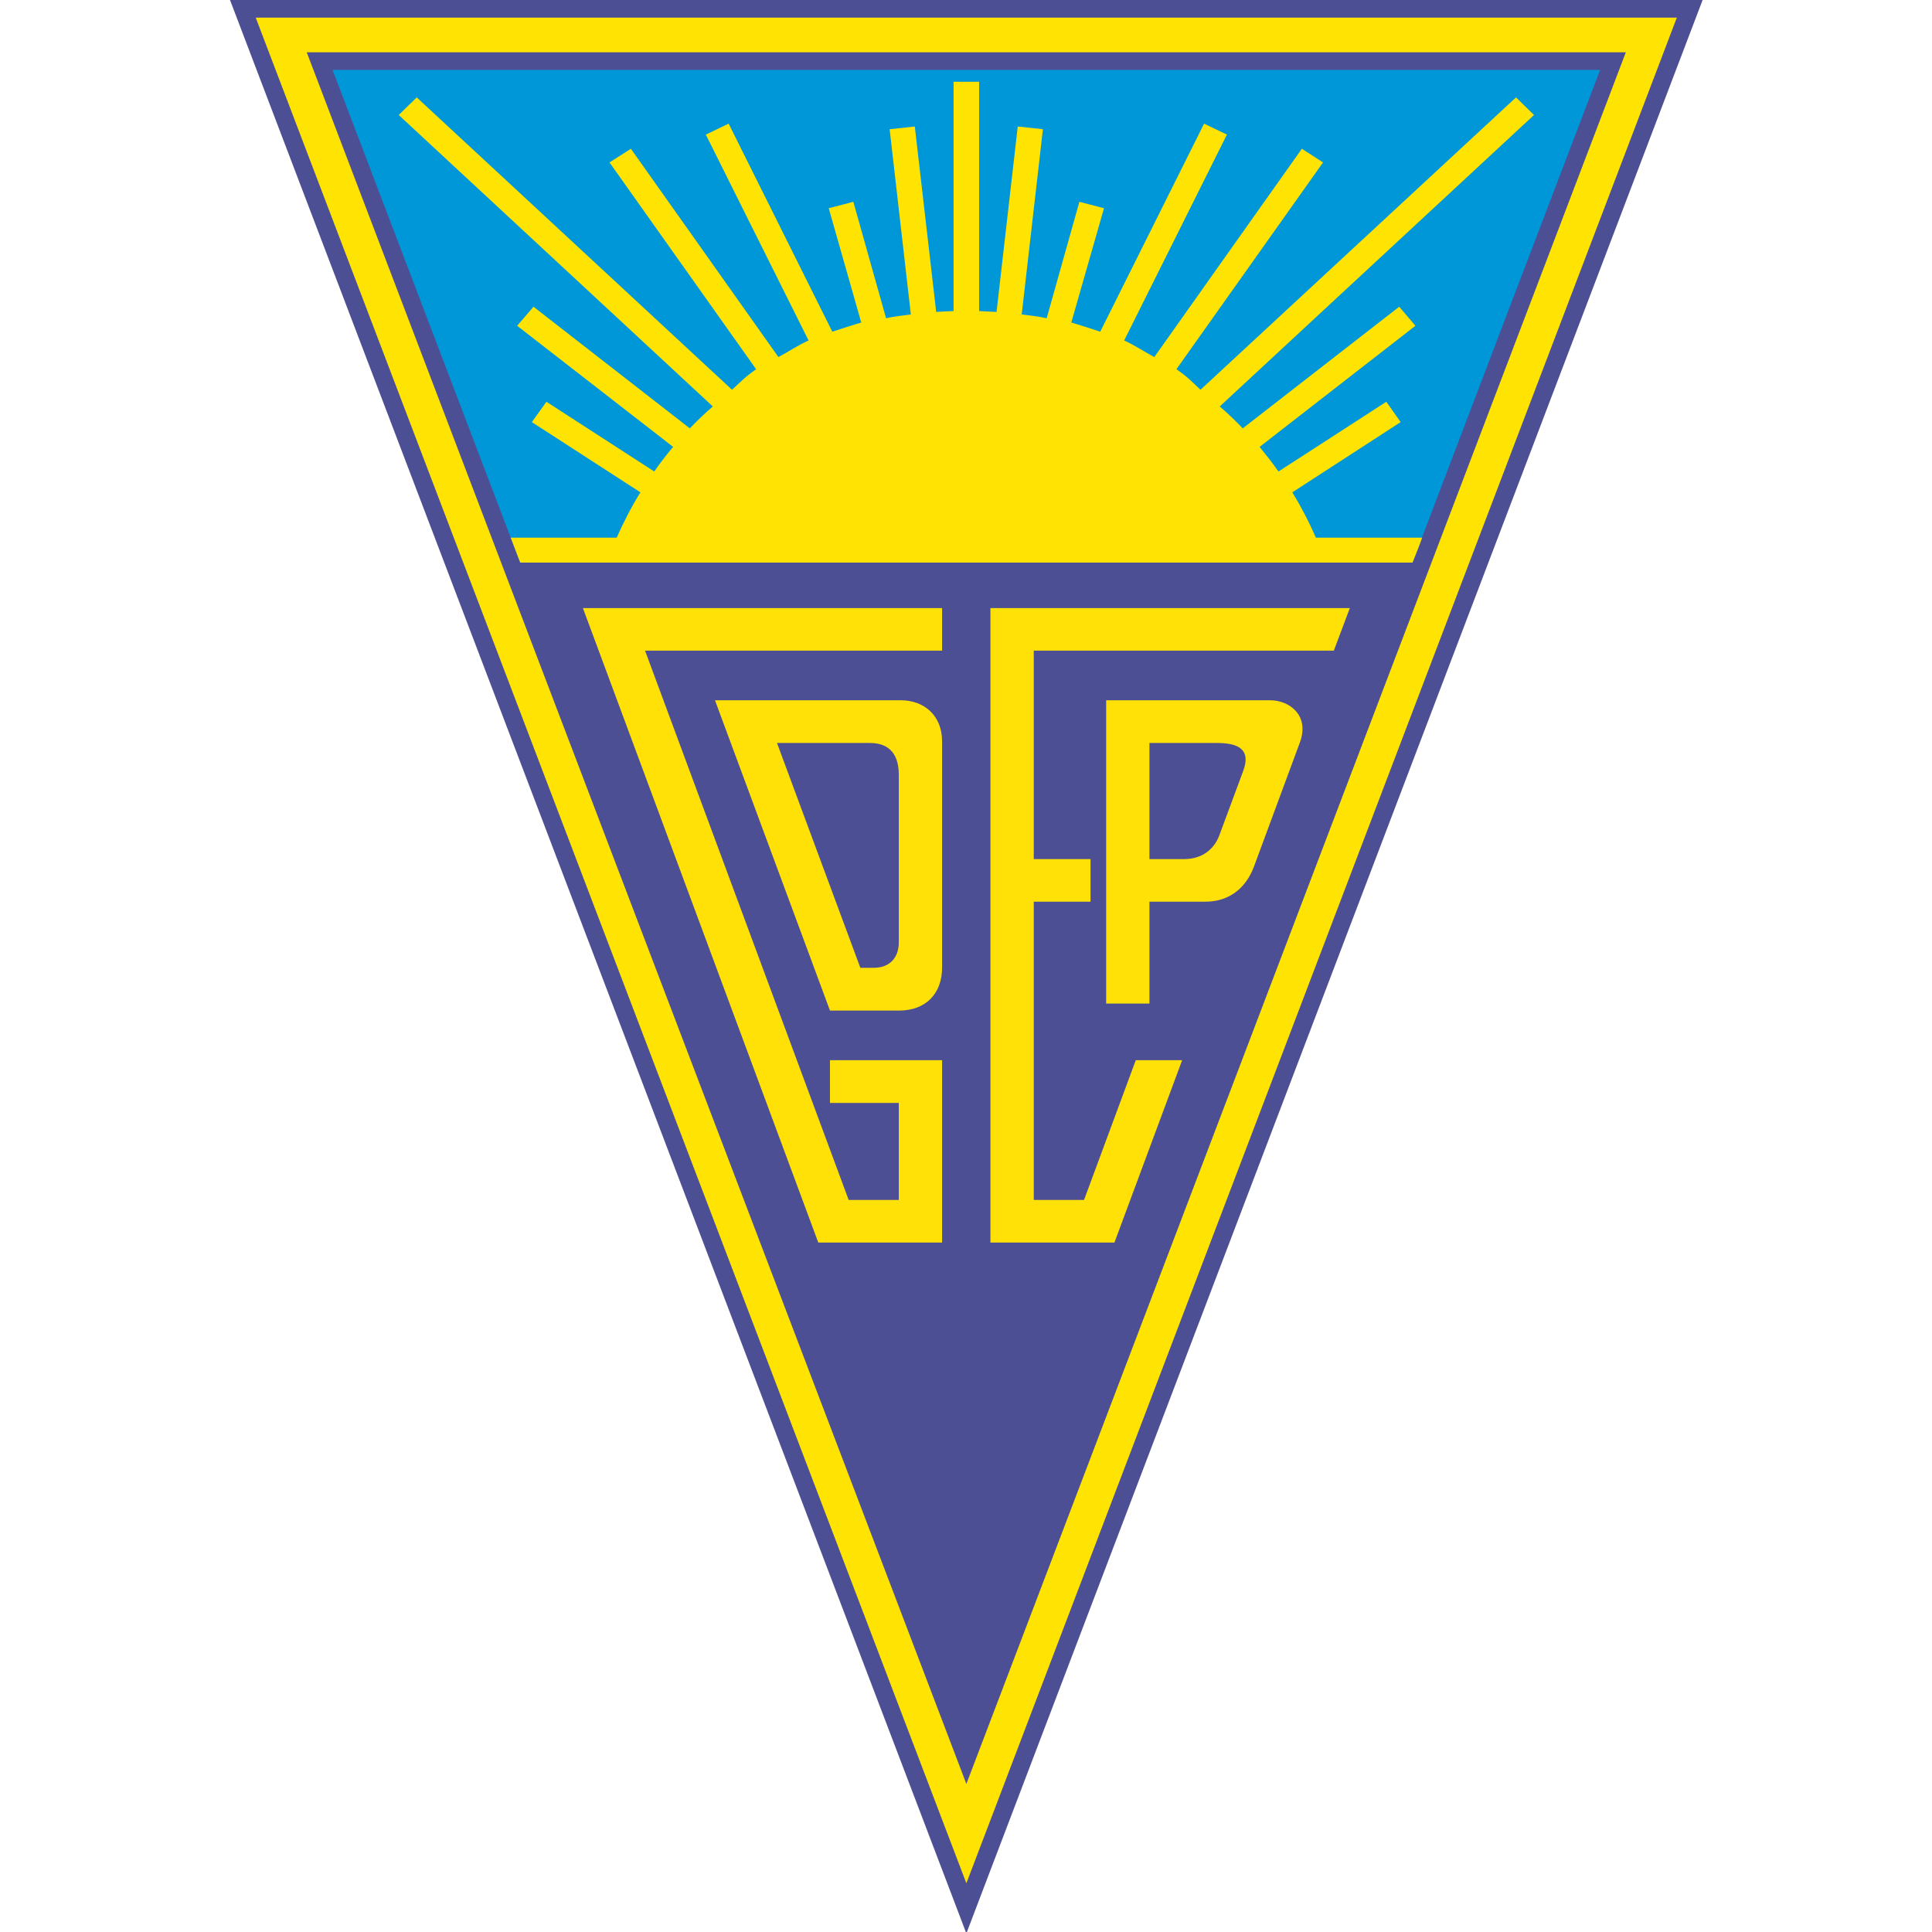 <?xml version="1.0" encoding="UTF-8"?>
<svg xmlns="http://www.w3.org/2000/svg" xmlns:xlink="http://www.w3.org/1999/xlink" width="32px" height="32px" viewBox="0 0 32 42" version="1.1">
<g id="surface1">
<path style=" stroke:none;fill-rule:nonzero;fill:rgb(29.804%,30.98%,58.039%);fill-opacity:1;" d="M 16.008 42.031 L 0 0 L 32.012 0 L 32.012 0.004 Z M 16.008 42.031 "/>
<path style=" stroke:none;fill-rule:evenodd;fill:rgb(100%,89.02%,0.784%);fill-opacity:1;" d="M 31.453 0.383 C 31.262 0.887 16.363 40.012 16.008 40.941 C 15.652 40.012 0.75 0.887 0.559 0.383 Z M 31.453 0.383 "/>
<path style=" stroke:none;fill-rule:evenodd;fill:rgb(29.804%,30.98%,58.039%);fill-opacity:1;" d="M 1.668 1.137 L 16.008 38.781 L 30.344 1.137 Z M 1.668 1.137 "/>
<path style=" stroke:none;fill-rule:evenodd;fill:rgb(0%,59.216%,85.098%);fill-opacity:1;" d="M 2.23 1.52 C 2.297 1.695 6.277 12.148 6.309 12.23 L 25.707 12.23 C 25.734 12.148 29.715 1.695 29.785 1.52 Z M 2.23 1.52 "/>
<path style=" stroke:none;fill-rule:evenodd;fill:rgb(100%,88.235%,2.745%);fill-opacity:1;" d="M 21.445 16.152 L 19.988 16.152 L 19.988 18.676 L 20.742 18.676 C 21.141 18.676 21.395 18.453 21.504 18.168 L 22.027 16.758 C 22.223 16.227 21.82 16.152 21.445 16.152 M 19.047 21.816 L 19.047 15.223 L 22.613 15.223 C 23.027 15.223 23.477 15.551 23.258 16.141 L 22.258 18.844 C 22.082 19.312 21.715 19.602 21.203 19.602 L 19.988 19.602 L 19.988 21.816 Z M 24.344 13.219 L 23.996 14.145 L 17.473 14.145 L 17.473 18.676 L 18.707 18.676 L 18.707 19.602 L 17.473 19.602 L 17.473 26.086 L 18.566 26.086 L 19.691 23.047 L 20.699 23.047 L 19.227 27.012 L 16.531 27.012 L 16.531 13.219 Z M 13.043 21.969 L 10.543 15.223 L 14.582 15.223 C 15.082 15.223 15.48 15.547 15.48 16.117 L 15.48 21.035 C 15.48 21.598 15.129 21.969 14.543 21.969 Z M 13.703 21.039 L 13.996 21.039 C 14.336 21.039 14.539 20.824 14.539 20.488 L 14.539 16.844 C 14.539 16.316 14.254 16.152 13.914 16.152 L 11.891 16.152 Z M 7.672 13.219 L 15.48 13.219 L 15.48 14.145 L 9.023 14.145 L 13.449 26.086 L 14.539 26.086 L 14.539 23.977 L 13.043 23.977 L 13.043 23.047 L 15.48 23.047 L 15.48 27.012 L 12.789 27.012 Z M 7.672 13.219 "/>
<path style=" stroke:none;fill-rule:evenodd;fill:rgb(100%,89.02%,0.784%);fill-opacity:1;" d="M 23.094 10.703 L 25.449 9.176 L 25.137 8.734 L 22.793 10.25 C 22.664 10.066 22.523 9.887 22.383 9.715 L 25.77 7.082 L 25.418 6.668 L 22.016 9.312 C 21.855 9.145 21.691 8.984 21.516 8.836 L 28.348 2.5 L 27.957 2.117 L 21.098 8.473 C 20.914 8.301 20.812 8.188 20.574 8.027 L 23.762 3.531 L 23.301 3.234 L 20.094 7.762 C 19.891 7.656 19.645 7.492 19.438 7.402 L 21.672 2.926 L 21.176 2.688 L 18.918 7.211 C 18.75 7.156 18.461 7.059 18.289 7.012 L 19 4.527 L 18.465 4.387 L 17.754 6.918 C 17.59 6.883 17.379 6.855 17.211 6.836 L 17.672 2.809 L 17.125 2.75 L 16.664 6.781 C 16.562 6.773 16.387 6.77 16.285 6.762 L 16.285 1.777 L 15.73 1.777 L 15.73 6.762 C 15.629 6.766 15.453 6.773 15.352 6.781 L 14.887 2.75 L 14.34 2.809 L 14.801 6.836 C 14.637 6.855 14.422 6.883 14.262 6.918 L 13.551 4.387 L 13.016 4.527 L 13.723 7.012 C 13.555 7.059 13.262 7.156 13.094 7.211 L 10.84 2.688 L 10.344 2.926 L 12.578 7.402 C 12.367 7.492 12.125 7.656 11.922 7.762 L 8.715 3.234 L 8.25 3.531 L 11.438 8.027 C 11.203 8.188 11.102 8.301 10.914 8.473 L 4.059 2.117 L 3.668 2.5 L 10.496 8.836 C 10.324 8.984 10.156 9.145 9.996 9.312 L 6.598 6.668 L 6.242 7.082 L 9.633 9.715 C 9.488 9.887 9.348 10.066 9.223 10.25 L 6.879 8.734 L 6.562 9.176 L 8.922 10.703 C 8.727 11.016 8.559 11.344 8.406 11.688 L 6.102 11.688 L 6.309 12.23 L 25.707 12.23 C 25.707 12.23 25.914 11.719 25.914 11.688 L 23.605 11.688 C 23.457 11.344 23.285 11.016 23.094 10.703 "/>
</g>
</svg>
